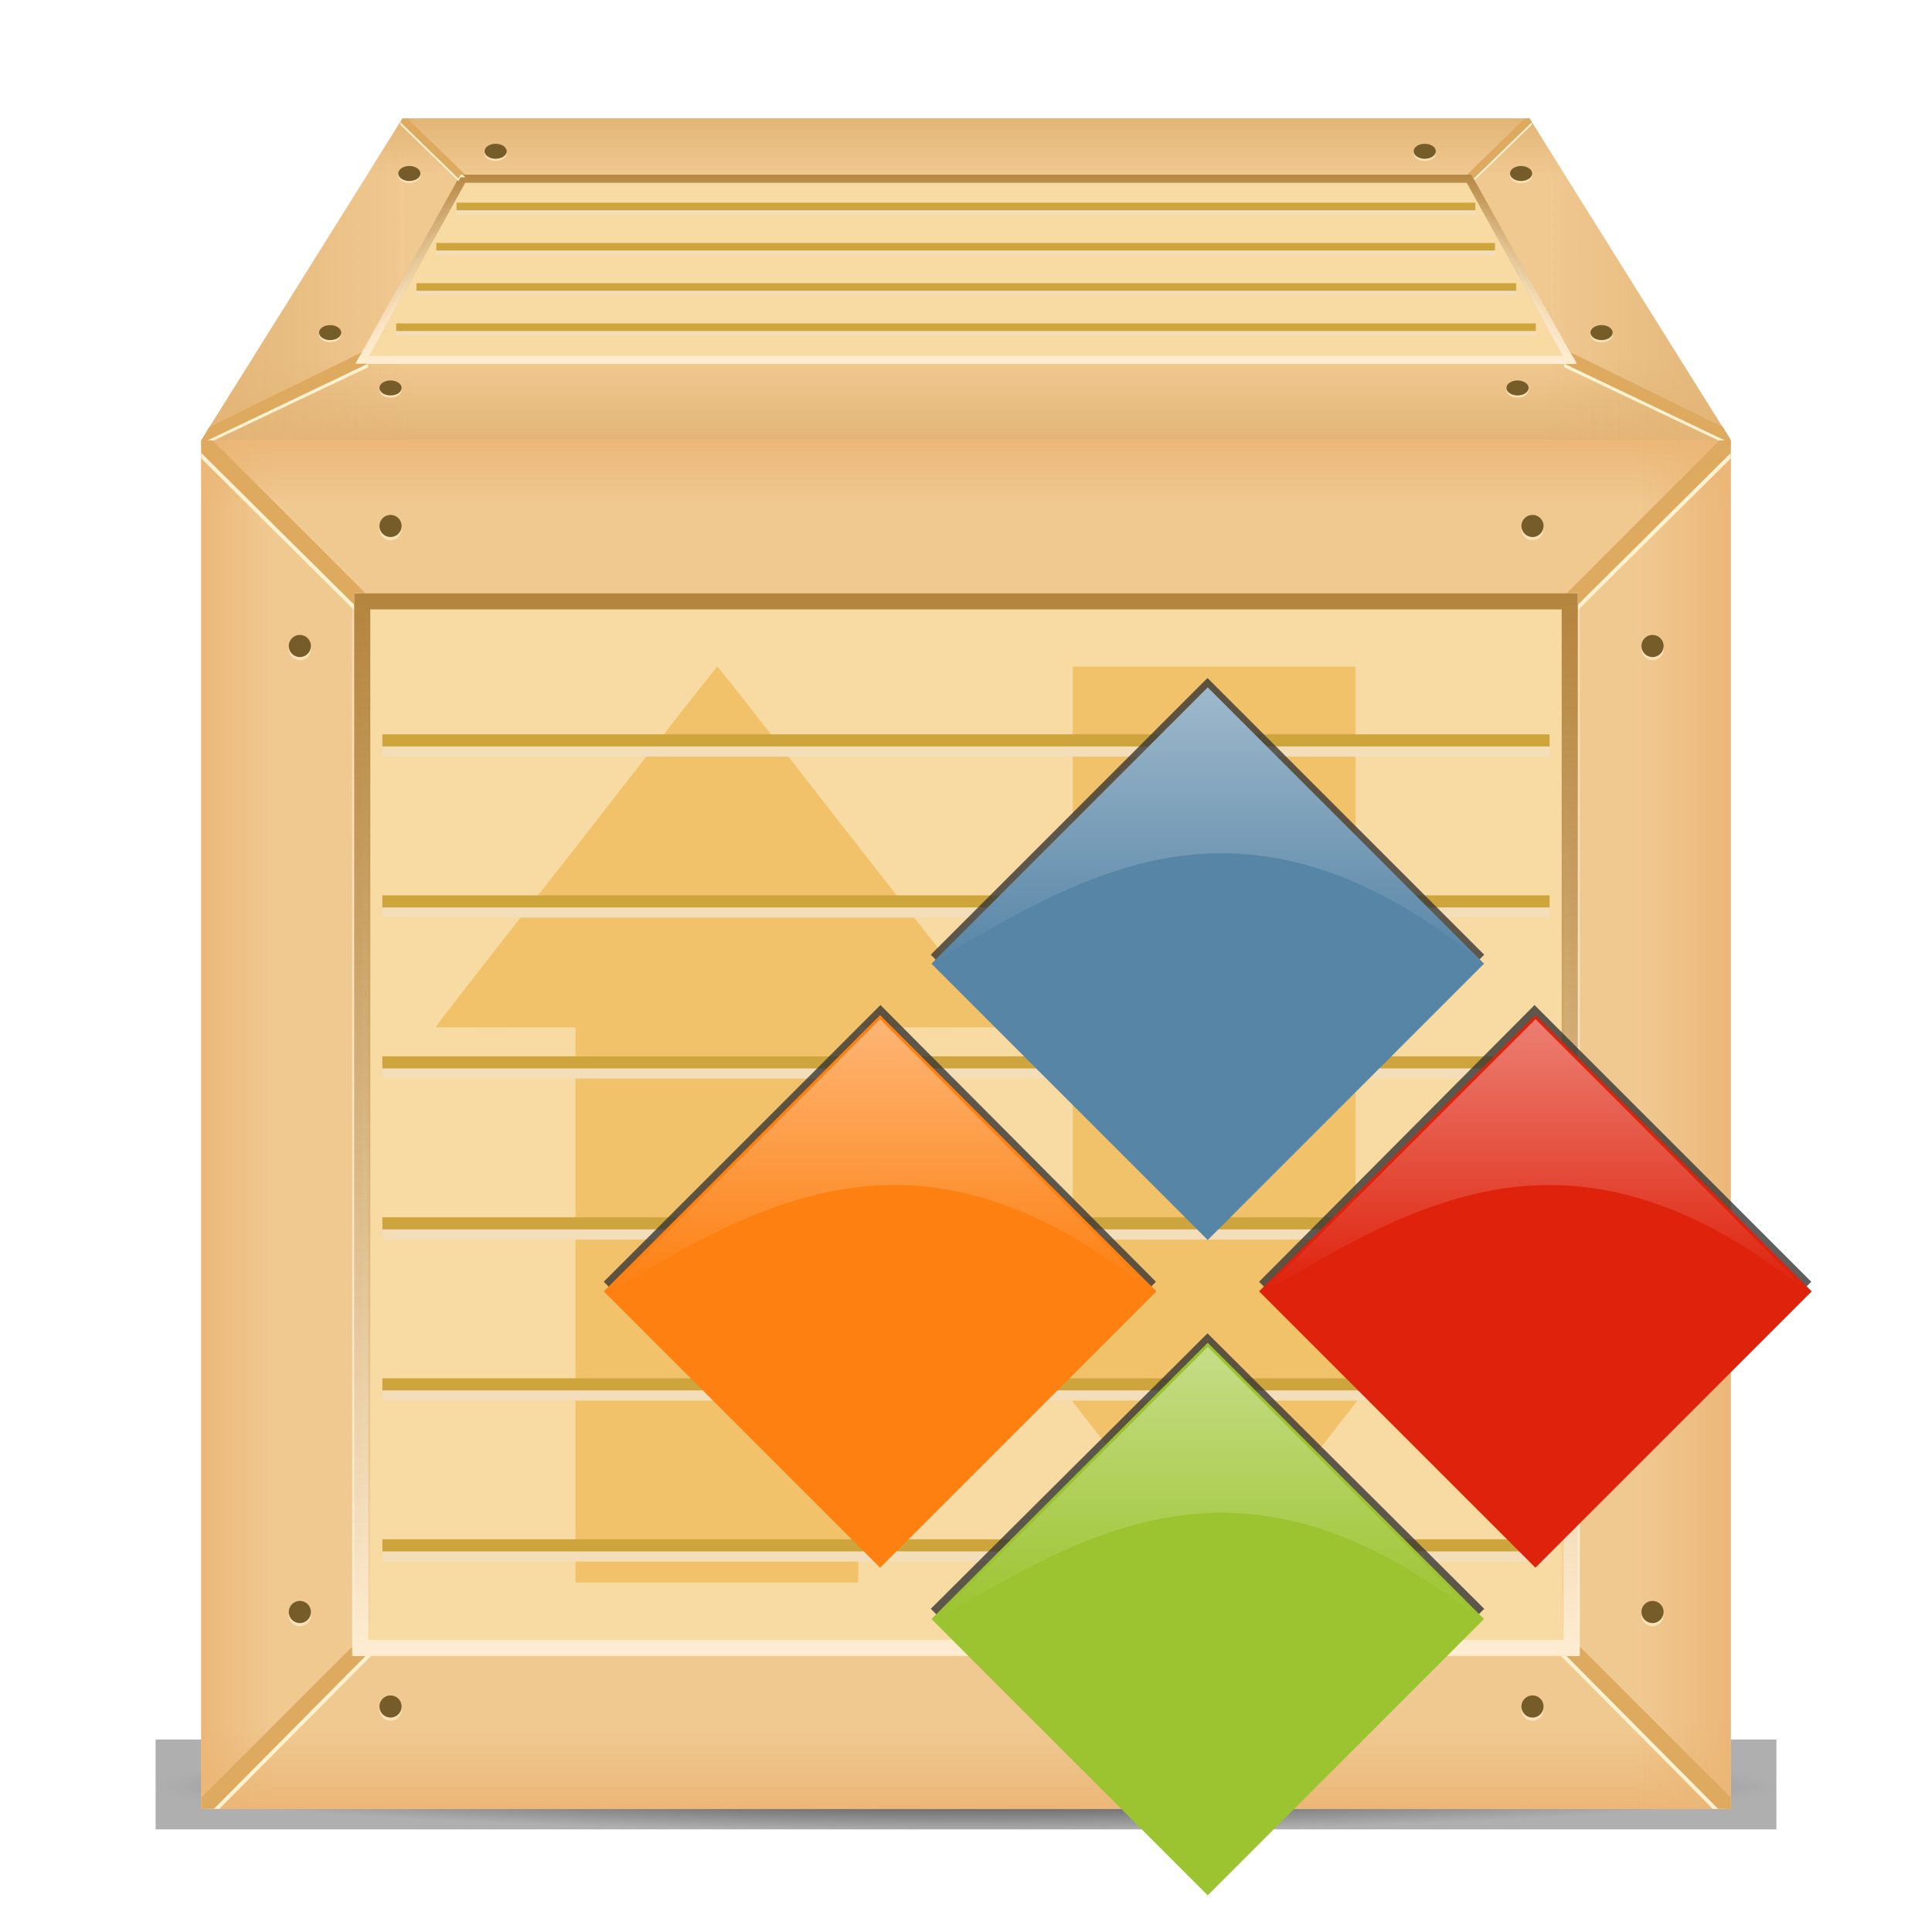 <?xml version="1.0" encoding="UTF-8" standalone="no"?>
<!-- Created with Inkscape (http://www.inkscape.org/) -->

<svg
   xmlns:dc="http://purl.org/dc/elements/1.1/"
   xmlns:cc="http://creativecommons.org/ns#"
   xmlns:rdf="http://www.w3.org/1999/02/22-rdf-syntax-ns#"
   xmlns:svg="http://www.w3.org/2000/svg"
   xmlns="http://www.w3.org/2000/svg"
   xmlns:xlink="http://www.w3.org/1999/xlink"
   xmlns:sodipodi="http://sodipodi.sourceforge.net/DTD/sodipodi-0.dtd"
   xmlns:inkscape="http://www.inkscape.org/namespaces/inkscape"
   width="48"
   height="48"
   id="svg2"
   version="1.1"
   inkscape:version="0.47pre4 r22446"
   sodipodi:docname="wine-uninstaller.svg"
   inkscape:export-filename="/home/andrea/.icons/MeliaeSVG/48/apps/png/synaptic.png"
   inkscape:export-xdpi="240"
   inkscape:export-ydpi="240">
  <defs
     id="defs4">
    <linearGradient
       id="linearGradient3720">
      <stop
         id="stop3722"
         offset="0"
         style="stop-color:#e3b577;stop-opacity:1;" />
      <stop
         style="stop-color:#e3b577;stop-opacity:0;"
         offset="0.176"
         id="stop3724" />
      <stop
         style="stop-color:#e3b577;stop-opacity:0;"
         offset="0.75"
         id="stop3726" />
      <stop
         id="stop3728"
         offset="1"
         style="stop-color:#e3b577;stop-opacity:1;" />
    </linearGradient>
    <linearGradient
       id="linearGradient3704">
      <stop
         style="stop-color:#e3b577;stop-opacity:1;"
         offset="0"
         id="stop3706" />
      <stop
         id="stop3714"
         offset="0.137"
         style="stop-color:#e3b577;stop-opacity:0;" />
      <stop
         id="stop3712"
         offset="0.878"
         style="stop-color:#e3b577;stop-opacity:0;" />
      <stop
         style="stop-color:#e3b577;stop-opacity:1;"
         offset="1"
         id="stop3708" />
    </linearGradient>
    <linearGradient
       inkscape:collect="always"
       id="linearGradient3798">
      <stop
         style="stop-color:#333333;stop-opacity:1;"
         offset="0"
         id="stop3800" />
      <stop
         style="stop-color:#333333;stop-opacity:0;"
         offset="1"
         id="stop3802" />
    </linearGradient>
    <linearGradient
       id="linearGradient3758">
      <stop
         id="stop3768"
         offset="0"
         style="stop-color:#333333;stop-opacity:0.784;" />
      <stop
         style="stop-color:#333333;stop-opacity:0;"
         offset="1"
         id="stop3762" />
    </linearGradient>
    <linearGradient
       id="linearGradient3645">
      <stop
         style="stop-color:#ebb778;stop-opacity:1;"
         offset="0"
         id="stop3647" />
      <stop
         id="stop3655"
         offset="0.047"
         style="stop-color:#ebb778;stop-opacity:0;" />
      <stop
         id="stop3653"
         offset="0.939"
         style="stop-color:#ebb778;stop-opacity:0;" />
      <stop
         style="stop-color:#ebb778;stop-opacity:1;"
         offset="1"
         id="stop3649" />
    </linearGradient>
    <linearGradient
       id="linearGradient3637">
      <stop
         id="stop3639"
         offset="0"
         style="stop-color:#feedd2;stop-opacity:1" />
      <stop
         id="stop3641"
         offset="1"
         style="stop-color:#feedd2;stop-opacity:0;" />
    </linearGradient>
    <linearGradient
       id="linearGradient3625">
      <stop
         style="stop-color:#b4853f;stop-opacity:1"
         offset="0"
         id="stop3627" />
      <stop
         style="stop-color:#b4853f;stop-opacity:0;"
         offset="1"
         id="stop3629" />
    </linearGradient>
    <linearGradient
       id="linearGradient3587">
      <stop
         style="stop-color:#f7d7a1;stop-opacity:1;"
         offset="0"
         id="stop3589" />
      <stop
         style="stop-color:#d59857;stop-opacity:1;"
         offset="1"
         id="stop3591" />
    </linearGradient>
    <inkscape:perspective
       sodipodi:type="inkscape:persp3d"
       inkscape:vp_x="0 : 526.18109 : 1"
       inkscape:vp_y="0 : 1000 : 0"
       inkscape:vp_z="744.09448 : 526.18109 : 1"
       inkscape:persp3d-origin="372.04724 : 350.78739 : 1"
       id="perspective10" />
    <inkscape:perspective
       id="perspective2884"
       inkscape:persp3d-origin="0.5 : 0.33333333 : 1"
       inkscape:vp_z="1 : 0.5 : 1"
       inkscape:vp_y="0 : 1000 : 0"
       inkscape:vp_x="0 : 0.5 : 1"
       sodipodi:type="inkscape:persp3d" />
    <linearGradient
       inkscape:collect="always"
       xlink:href="#linearGradient3625"
       id="linearGradient3631"
       x1="23.067"
       y1="1019.106"
       x2="23.067"
       y2="1045.406"
       gradientUnits="userSpaceOnUse"
       gradientTransform="matrix(1.007,0,0,1,-0.054,0.026)" />
    <linearGradient
       inkscape:collect="always"
       xlink:href="#linearGradient3637"
       id="linearGradient3635"
       gradientUnits="userSpaceOnUse"
       gradientTransform="matrix(1.01,0,0,1,-0.131,-2064.372)"
       x1="23.067"
       y1="1019.106"
       x2="23.067"
       y2="1067.403" />
    <linearGradient
       inkscape:collect="always"
       xlink:href="#linearGradient3645"
       id="linearGradient3651"
       x1="4.167"
       y1="1032.206"
       x2="42.167"
       y2="1032.206"
       gradientUnits="userSpaceOnUse"
       gradientTransform="translate(1.5252625e-6,-4.3359375e-7)" />
    <linearGradient
       inkscape:collect="always"
       xlink:href="#linearGradient3645"
       id="linearGradient3659"
       gradientUnits="userSpaceOnUse"
       x1="4.167"
       y1="1032.206"
       x2="42.167"
       y2="1032.206"
       gradientTransform="matrix(0.895,0,0,1.118,1011.477,-1176.808)" />
    <filter
       inkscape:collect="always"
       id="filter3792"
       x="-0.063"
       width="1.127"
       y="-1.142"
       height="3.285">
      <feGaussianBlur
         inkscape:collect="always"
         stdDeviation="1.062"
         id="feGaussianBlur3794" />
    </filter>
    <radialGradient
       inkscape:collect="always"
       xlink:href="#linearGradient3798"
       id="radialGradient3804"
       cx="23.167"
       cy="1048.598"
       fx="23.167"
       fy="1048.598"
       r="20.134"
       gradientTransform="matrix(1,0,0,0.055,0,990.977)"
       gradientUnits="userSpaceOnUse" />
    <linearGradient
       inkscape:collect="always"
       xlink:href="#linearGradient3625"
       id="linearGradient3682"
       x1="23.167"
       y1="1008.555"
       x2="23.167"
       y2="1013.355"
       gradientUnits="userSpaceOnUse" />
    <linearGradient
       inkscape:collect="always"
       xlink:href="#linearGradient3637"
       id="linearGradient3686"
       gradientUnits="userSpaceOnUse"
       x1="19.06"
       y1="1013.355"
       x2="19.06"
       y2="1008.548" />
    <linearGradient
       inkscape:collect="always"
       xlink:href="#linearGradient3704"
       id="linearGradient3710"
       x1="4.167"
       y1="1011.205"
       x2="42.167"
       y2="1011.205"
       gradientUnits="userSpaceOnUse" />
    <linearGradient
       inkscape:collect="always"
       xlink:href="#linearGradient3720"
       id="linearGradient3718"
       gradientUnits="userSpaceOnUse"
       x1="23.167"
       y1="1007.205"
       x2="23.167"
       y2="1015.206" />
    <radialGradient
       inkscape:collect="always"
       xlink:href="#linearGradient3798"
       id="radialGradient3956"
       gradientUnits="userSpaceOnUse"
       gradientTransform="matrix(1,0,0,0.055,0,990.977)"
       cx="23.167"
       cy="1048.598"
       fx="23.167"
       fy="1048.598"
       r="20.134" />
    <linearGradient
       inkscape:collect="always"
       xlink:href="#linearGradient3645"
       id="linearGradient3958"
       gradientUnits="userSpaceOnUse"
       gradientTransform="matrix(0.895,0,0,1.118,1011.477,-1176.808)"
       x1="4.167"
       y1="1032.206"
       x2="42.167"
       y2="1032.206" />
    <linearGradient
       inkscape:collect="always"
       xlink:href="#linearGradient3645"
       id="linearGradient3960"
       gradientUnits="userSpaceOnUse"
       gradientTransform="translate(1.5252625e-6,-4.3359375e-7)"
       x1="4.167"
       y1="1032.206"
       x2="42.167"
       y2="1032.206" />
    <linearGradient
       inkscape:collect="always"
       xlink:href="#linearGradient3637"
       id="linearGradient3962"
       gradientUnits="userSpaceOnUse"
       gradientTransform="matrix(1.01,0,0,1,-0.131,-2064.372)"
       x1="23.067"
       y1="1019.106"
       x2="23.067"
       y2="1067.403" />
    <linearGradient
       inkscape:collect="always"
       xlink:href="#linearGradient3625"
       id="linearGradient3964"
       gradientUnits="userSpaceOnUse"
       gradientTransform="matrix(1.007,0,0,1,-0.054,0.026)"
       x1="23.067"
       y1="1019.106"
       x2="23.067"
       y2="1045.406" />
    <linearGradient
       inkscape:collect="always"
       xlink:href="#linearGradient3720"
       id="linearGradient3966"
       gradientUnits="userSpaceOnUse"
       x1="23.167"
       y1="1007.205"
       x2="23.167"
       y2="1015.206" />
    <linearGradient
       inkscape:collect="always"
       xlink:href="#linearGradient3704"
       id="linearGradient3968"
       gradientUnits="userSpaceOnUse"
       x1="4.167"
       y1="1011.205"
       x2="42.167"
       y2="1011.205" />
    <linearGradient
       inkscape:collect="always"
       xlink:href="#linearGradient3625"
       id="linearGradient3970"
       gradientUnits="userSpaceOnUse"
       x1="23.167"
       y1="1008.555"
       x2="23.167"
       y2="1013.355" />
    <linearGradient
       inkscape:collect="always"
       xlink:href="#linearGradient3637"
       id="linearGradient3972"
       gradientUnits="userSpaceOnUse"
       x1="19.06"
       y1="1013.355"
       x2="19.06"
       y2="1008.548" />
    <linearGradient
       inkscape:collect="always"
       xlink:href="#linearGradient3637"
       id="linearGradient3017"
       gradientUnits="userSpaceOnUse"
       x1="19.06"
       y1="1013.355"
       x2="19.06"
       y2="1008.548"
       gradientTransform="translate(0.833,0.098)" />
    <linearGradient
       inkscape:collect="always"
       xlink:href="#linearGradient3625"
       id="linearGradient3020"
       gradientUnits="userSpaceOnUse"
       x1="23.167"
       y1="1008.555"
       x2="23.167"
       y2="1013.355"
       gradientTransform="translate(0.833,0.098)" />
    <linearGradient
       inkscape:collect="always"
       xlink:href="#linearGradient3704"
       id="linearGradient3030"
       gradientUnits="userSpaceOnUse"
       x1="4.167"
       y1="1011.205"
       x2="42.167"
       y2="1011.205"
       gradientTransform="translate(0.833,0.098)" />
    <linearGradient
       inkscape:collect="always"
       xlink:href="#linearGradient3720"
       id="linearGradient3033"
       gradientUnits="userSpaceOnUse"
       x1="23.167"
       y1="1007.205"
       x2="23.167"
       y2="1015.206"
       gradientTransform="translate(0.833,0.098)" />
    <linearGradient
       inkscape:collect="always"
       xlink:href="#linearGradient3625"
       id="linearGradient3063"
       gradientUnits="userSpaceOnUse"
       gradientTransform="matrix(1.007,0,0,1,0.779,0.124)"
       x1="23.067"
       y1="1019.106"
       x2="23.067"
       y2="1045.406" />
    <linearGradient
       inkscape:collect="always"
       xlink:href="#linearGradient3637"
       id="linearGradient3066"
       gradientUnits="userSpaceOnUse"
       gradientTransform="matrix(1.01,0,0,1,0.702,-2064.469)"
       x1="23.067"
       y1="1019.106"
       x2="23.067"
       y2="1067.403" />
    <linearGradient
       inkscape:collect="always"
       xlink:href="#linearGradient3645"
       id="linearGradient3092"
       gradientUnits="userSpaceOnUse"
       gradientTransform="translate(0.833,0.098)"
       x1="4.167"
       y1="1032.206"
       x2="42.167"
       y2="1032.206" />
    <linearGradient
       inkscape:collect="always"
       xlink:href="#linearGradient3645"
       id="linearGradient3095"
       gradientUnits="userSpaceOnUse"
       gradientTransform="matrix(0.895,0,0,1.118,1011.575,-1177.641)"
       x1="4.167"
       y1="1032.206"
       x2="42.167"
       y2="1032.206" />
    <radialGradient
       inkscape:collect="always"
       xlink:href="#linearGradient3798"
       id="radialGradient3099"
       gradientUnits="userSpaceOnUse"
       gradientTransform="matrix(1,0,0,0.055,0.833,991.075)"
       cx="23.167"
       cy="1048.598"
       fx="23.167"
       fy="1048.598"
       r="20.134" />
    <linearGradient
       y2="701.56"
       x2="735.501"
       y1="684.536"
       x1="718.477"
       gradientTransform="matrix(0.707,0.707,-0.707,0.707,-12.207,12.207)"
       gradientUnits="userSpaceOnUse"
       id="linearGradient3648"
       xlink:href="#linearGradient3609"
       inkscape:collect="always" />
    <linearGradient
       y2="701.56"
       x2="735.501"
       y1="684.536"
       x1="718.477"
       gradientTransform="matrix(0.707,0.707,-0.707,0.707,-4.2468127e-5,24.413)"
       gradientUnits="userSpaceOnUse"
       id="linearGradient3623"
       xlink:href="#linearGradient3609"
       inkscape:collect="always" />
    <linearGradient
       gradientTransform="matrix(0.707,0.707,-0.707,0.707,12.207,12.207)"
       y2="701.56"
       x2="735.501"
       y1="684.536"
       x1="718.477"
       gradientUnits="userSpaceOnUse"
       id="linearGradient3619"
       xlink:href="#linearGradient3609"
       inkscape:collect="always" />
    <linearGradient
       gradientUnits="userSpaceOnUse"
       y2="701.56"
       x2="735.501"
       y1="684.536"
       x1="718.477"
       id="linearGradient3615"
       xlink:href="#linearGradient3609"
       inkscape:collect="always" />
    <inkscape:perspective
       id="perspective10-0"
       inkscape:persp3d-origin="372.04724 : 350.78739 : 1"
       inkscape:vp_z="744.09448 : 526.18109 : 1"
       inkscape:vp_y="0 : 1000 : 0"
       inkscape:vp_x="0 : 526.18109 : 1"
       sodipodi:type="inkscape:persp3d" />
    <linearGradient
       id="linearGradient3609">
      <stop
         id="stop3611"
         offset="0"
         style="stop-color:#ffffff;stop-opacity:1;" />
      <stop
         id="stop3613"
         offset="1"
         style="stop-color:#ffffff;stop-opacity:0;" />
    </linearGradient>
    <linearGradient
       inkscape:collect="always"
       xlink:href="#linearGradient3609"
       id="linearGradient3281"
       gradientUnits="userSpaceOnUse"
       x1="718.477"
       y1="684.536"
       x2="735.501"
       y2="701.56" />
    <linearGradient
       inkscape:collect="always"
       xlink:href="#linearGradient3609"
       id="linearGradient3283"
       gradientUnits="userSpaceOnUse"
       gradientTransform="matrix(0.707,0.707,-0.707,0.707,12.207,12.207)"
       x1="718.477"
       y1="684.536"
       x2="735.501"
       y2="701.56" />
    <linearGradient
       inkscape:collect="always"
       xlink:href="#linearGradient3609"
       id="linearGradient3285"
       gradientUnits="userSpaceOnUse"
       gradientTransform="matrix(0.707,0.707,-0.707,0.707,-4.2468127e-5,24.413)"
       x1="718.477"
       y1="684.536"
       x2="735.501"
       y2="701.56" />
    <linearGradient
       inkscape:collect="always"
       xlink:href="#linearGradient3609"
       id="linearGradient3287"
       gradientUnits="userSpaceOnUse"
       gradientTransform="matrix(0.707,0.707,-0.707,0.707,-12.207,12.207)"
       x1="718.477"
       y1="684.536"
       x2="735.501"
       y2="701.56" />
    <linearGradient
       inkscape:collect="always"
       xlink:href="#linearGradient3609"
       id="linearGradient3290"
       gradientUnits="userSpaceOnUse"
       gradientTransform="matrix(0.471,0.471,-0.471,0.471,-41.638,358.77)"
       x1="718.477"
       y1="684.536"
       x2="735.501"
       y2="701.56" />
    <linearGradient
       inkscape:collect="always"
       xlink:href="#linearGradient3609"
       id="linearGradient3293"
       gradientUnits="userSpaceOnUse"
       gradientTransform="matrix(0.471,0.471,-0.471,0.471,-33.5,366.908)"
       x1="718.477"
       y1="684.536"
       x2="735.501"
       y2="701.56" />
    <linearGradient
       inkscape:collect="always"
       xlink:href="#linearGradient3609"
       id="linearGradient3296"
       gradientUnits="userSpaceOnUse"
       gradientTransform="matrix(0.471,0.471,-0.471,0.471,-25.362,358.77)"
       x1="718.477"
       y1="684.536"
       x2="735.501"
       y2="701.56" />
    <linearGradient
       inkscape:collect="always"
       xlink:href="#linearGradient3609"
       id="linearGradient3299"
       gradientUnits="userSpaceOnUse"
       x1="718.477"
       y1="684.536"
       x2="735.501"
       y2="701.56"
       gradientTransform="matrix(0.471,0.471,-0.471,0.471,-33.5,350.632)" />
    <filter
       inkscape:collect="always"
       id="filter4079">
      <feGaussianBlur
         inkscape:collect="always"
         stdDeviation="0.3"
         id="feGaussianBlur4081" />
    </filter>
  </defs>
  <sodipodi:namedview
     id="base"
     pagecolor="#ffffff"
     bordercolor="#666666"
     borderopacity="1.0"
     inkscape:pageopacity="0.0"
     inkscape:pageshadow="2"
     inkscape:zoom="4"
     inkscape:cx="3.4921346"
     inkscape:cy="10.068957"
     inkscape:document-units="px"
     inkscape:current-layer="layer1"
     showgrid="false"
     inkscape:window-width="1280"
     inkscape:window-height="714"
     inkscape:window-x="0"
     inkscape:window-y="25"
     inkscape:window-maximized="1" />
  <g
     inkscape:label="Livello 1"
     inkscape:groupmode="layer"
     id="layer1"
     transform="translate(0,-1004.362)">
    <rect
       style="fill:#333333;fill-opacity:0.392;stroke:none;filter:url(#filter3792)"
       id="rect3756"
       width="40.268"
       height="2.232"
       x="3.866"
       y="1047.58" />
    <rect
       y="1048.085"
       x="3.866"
       height="2.232"
       width="40.268"
       id="rect3796"
       style="fill:url(#radialGradient3099);fill-opacity:1;stroke:none" />
    <rect
       style="fill:#f0c991;fill-opacity:1;stroke:none"
       id="rect2890"
       width="38"
       height="34"
       x="5"
       y="1015.303" />
    <rect
       style="fill:url(#linearGradient3095);fill-opacity:1;stroke:none"
       id="rect3657"
       width="34"
       height="38"
       x="1015.303"
       y="-43"
       transform="matrix(0,1,-1,0,0,0)" />
    <rect
       y="1015.303"
       x="5"
       height="34"
       width="38"
       id="rect3643"
       style="fill:url(#linearGradient3092);fill-opacity:1;stroke:none" />
    <rect
       y="1019.303"
       x="9"
       height="26"
       width="30"
       id="rect3595"
       style="fill:#f8daa3;fill-opacity:1;stroke:none" />
    <g
       id="g3112"
       transform="translate(-0.356,3.3691406e-5)">
      <path
         id="path3751"
         d="m 27.007,1020.926 0,13.798 c -1.73,0 -3.465,-0.011 -3.474,0 -0.017,0.022 3.482,4.473 3.5,4.496 0.018,0.022 3.465,4.461 3.5,4.461 0.035,0 3.482,-4.439 3.5,-4.461 0.018,-0.022 3.517,-4.473 3.5,-4.496 -0.009,-0.011 -1.757,0 -3.5,0 l 0,-13.798 -7.026,0 z"
         style="fill:#f2c26a;fill-opacity:1;stroke:none" />
      <path
         style="fill:#f2c26a;fill-opacity:1;stroke:none"
         d="m 14.653,1043.681 0,-13.798 c -1.73,0 -3.465,0.011 -3.474,0 -0.017,-0.022 3.482,-4.473 3.5,-4.496 0.018,-0.022 3.465,-4.461 3.5,-4.461 0.035,0 3.482,4.439 3.5,4.461 0.018,0.022 3.517,4.473 3.5,4.496 -0.009,0.011 -1.757,0 -3.5,0 l 0,13.798 -7.026,0 z"
         id="path3104" />
    </g>
    <g
       id="g3688"
       transform="matrix(0.983,0,0,1,1.472,0.098)">
      <rect
         style="fill:#f4deba;fill-opacity:1;stroke:none"
         id="rect3611"
         width="29.5"
         height="0.5"
         x="8.167"
         y="1042.561" />
      <rect
         y="1042.508"
         x="8.167"
         height="0.3"
         width="29.5"
         id="rect3599"
         style="fill:#cda53c;fill-opacity:1;stroke:none" />
      <rect
         y="1038.561"
         x="8.167"
         height="0.5"
         width="29.5"
         id="rect3613"
         style="fill:#f4deba;fill-opacity:1;stroke:none" />
      <rect
         style="fill:#cda53c;fill-opacity:1;stroke:none"
         id="rect3601"
         width="29.5"
         height="0.3"
         x="8.167"
         y="1038.508" />
      <rect
         style="fill:#f4deba;fill-opacity:1;stroke:none"
         id="rect3615"
         width="29.5"
         height="0.5"
         x="8.167"
         y="1034.561" />
      <rect
         y="1034.508"
         x="8.167"
         height="0.3"
         width="29.5"
         id="rect3603"
         style="fill:#cda53c;fill-opacity:1;stroke:none" />
      <rect
         y="1030.561"
         x="8.167"
         height="0.5"
         width="29.5"
         id="rect3617"
         style="fill:#f4deba;fill-opacity:1;stroke:none" />
      <rect
         style="fill:#cda53c;fill-opacity:1;stroke:none"
         id="rect3605"
         width="29.5"
         height="0.3"
         x="8.167"
         y="1030.508" />
      <rect
         style="fill:#f4deba;fill-opacity:1;stroke:none"
         id="rect3619"
         width="29.5"
         height="0.5"
         x="8.167"
         y="1026.561" />
      <rect
         y="1026.508"
         x="8.167"
         height="0.3"
         width="29.5"
         id="rect3607"
         style="fill:#cda53c;fill-opacity:1;stroke:none" />
      <rect
         y="1022.561"
         x="8.167"
         height="0.5"
         width="29.5"
         id="rect3621"
         style="fill:#f4deba;fill-opacity:1;stroke:none" />
      <rect
         style="fill:#cda53c;fill-opacity:1;stroke:none"
         id="rect3609"
         width="29.5"
         height="0.3"
         x="8.167"
         y="1022.509" />
    </g>
    <path
       sodipodi:nodetypes="ccccccc"
       id="path3667"
       d="m 5.281,1015.438 -0.281,-3e-4 L 5,1015.75 l 3.798,3.768 -4.7e-6,-0.281 0.281,10e-5 -3.798,-3.799 z"
       style="font-size:medium;font-style:normal;font-variant:normal;font-weight:normal;font-stretch:normal;text-indent:0;text-align:start;text-decoration:none;line-height:normal;letter-spacing:normal;word-spacing:normal;text-transform:none;direction:ltr;block-progression:tb;writing-mode:lr-tb;text-anchor:start;color:#000000;fill:#fff2d0;fill-opacity:1;stroke:none;stroke-width:0.4;marker:none;visibility:visible;display:inline;overflow:visible;enable-background:accumulate;font-family:'A.C.M.E. Secret Agent';-inkscape-font-specification:'A.C.M.E. Secret Agent'" />
    <path
       style="font-size:medium;font-style:normal;font-variant:normal;font-weight:normal;font-stretch:normal;text-indent:0;text-align:start;text-decoration:none;line-height:normal;letter-spacing:normal;word-spacing:normal;text-transform:none;direction:ltr;block-progression:tb;writing-mode:lr-tb;text-anchor:start;color:#000000;fill:#fff2d0;fill-opacity:1;stroke:none;stroke-width:0.4;marker:none;visibility:visible;display:inline;overflow:visible;enable-background:accumulate;font-family:'A.C.M.E. Secret Agent';-inkscape-font-specification:'A.C.M.E. Secret Agent'"
       d="m 42.719,1015.438 0.281,-3e-4 1.19e-4,0.313 -3.798,3.768 5e-6,-0.281 -0.281,1e-4 3.798,-3.799 z"
       id="path3693"
       sodipodi:nodetypes="ccccccc" />
    <g
       id="g3685"
       transform="matrix(0,-1,1,0,-1010.205,1053.47)">
      <path
         sodipodi:nodetypes="ccccccc"
         id="path3687"
         d="m 4.448,1015.34 -0.281,-3e-4 -1.194e-4,0.313 3.798,3.768 -4.7e-6,-0.281 0.281,10e-5 -3.798,-3.799 z"
         style="font-size:medium;font-style:normal;font-variant:normal;font-weight:normal;font-stretch:normal;text-indent:0;text-align:start;text-decoration:none;line-height:normal;letter-spacing:normal;word-spacing:normal;text-transform:none;direction:ltr;block-progression:tb;writing-mode:lr-tb;text-anchor:start;color:#000000;fill:#fff2d0;fill-opacity:1;stroke:none;stroke-width:0.4;marker:none;visibility:visible;display:inline;overflow:visible;enable-background:accumulate;font-family:'A.C.M.E. Secret Agent';-inkscape-font-specification:'A.C.M.E. Secret Agent'" />
      <path
         style="font-size:medium;font-style:normal;font-variant:normal;font-weight:normal;font-stretch:normal;text-indent:0;text-align:start;text-decoration:none;line-height:normal;letter-spacing:normal;word-spacing:normal;text-transform:none;direction:ltr;block-progression:tb;writing-mode:lr-tb;text-anchor:start;color:#000000;fill:#ddaa5f;fill-opacity:1;stroke:none;stroke-width:0.4;marker:none;visibility:visible;display:inline;overflow:visible;enable-background:accumulate;font-family:'A.C.M.E. Secret Agent';-inkscape-font-specification:'A.C.M.E. Secret Agent'"
         d="m 4.448,1015.206 -0.281,-3e-4 -1.194e-4,0.313 3.798,3.768 -4.7e-6,-0.281 0.281,10e-5 -3.798,-3.799 z"
         id="path3689"
         sodipodi:nodetypes="ccccccc" />
    </g>
    <g
       transform="matrix(0,-1,-1,0,1058.205,1053.47)"
       id="g3679">
      <path
         style="font-size:medium;font-style:normal;font-variant:normal;font-weight:normal;font-stretch:normal;text-indent:0;text-align:start;text-decoration:none;line-height:normal;letter-spacing:normal;word-spacing:normal;text-transform:none;direction:ltr;block-progression:tb;writing-mode:lr-tb;text-anchor:start;color:#000000;fill:#fff2d0;fill-opacity:1;stroke:none;stroke-width:0.4;marker:none;visibility:visible;display:inline;overflow:visible;enable-background:accumulate;font-family:'A.C.M.E. Secret Agent';-inkscape-font-specification:'A.C.M.E. Secret Agent'"
         d="m 4.448,1015.34 -0.281,-3e-4 -1.194e-4,0.313 3.798,3.768 -4.7e-6,-0.281 0.281,10e-5 -3.798,-3.799 z"
         id="path3681"
         sodipodi:nodetypes="ccccccc" />
      <path
         sodipodi:nodetypes="ccccccc"
         id="path3683"
         d="m 4.448,1015.206 -0.281,-3e-4 -1.194e-4,0.313 3.798,3.768 -4.7e-6,-0.281 0.281,10e-5 -3.798,-3.799 z"
         style="font-size:medium;font-style:normal;font-variant:normal;font-weight:normal;font-stretch:normal;text-indent:0;text-align:start;text-decoration:none;line-height:normal;letter-spacing:normal;word-spacing:normal;text-transform:none;direction:ltr;block-progression:tb;writing-mode:lr-tb;text-anchor:start;color:#000000;fill:#ddaa5f;fill-opacity:1;stroke:none;stroke-width:0.4;marker:none;visibility:visible;display:inline;overflow:visible;enable-background:accumulate;font-family:'A.C.M.E. Secret Agent';-inkscape-font-specification:'A.C.M.E. Secret Agent'" />
    </g>
    <rect
       y="-1045.303"
       x="8.95"
       height="26"
       width="30.1"
       id="rect3633"
       style="fill:none;stroke:url(#linearGradient3066);stroke-width:0.4;stroke-miterlimit:4;stroke-opacity:1;stroke-dasharray:none"
       transform="scale(1,-1)" />
    <rect
       style="fill:none;stroke:url(#linearGradient3063);stroke-width:0.4;stroke-miterlimit:4;stroke-opacity:1;stroke-dasharray:none"
       id="rect3623"
       width="30"
       height="26"
       x="9"
       y="1019.303" />
    <path
       style="font-size:medium;font-style:normal;font-variant:normal;font-weight:normal;font-stretch:normal;text-indent:0;text-align:start;text-decoration:none;line-height:normal;letter-spacing:normal;word-spacing:normal;text-transform:none;direction:ltr;block-progression:tb;writing-mode:lr-tb;text-anchor:start;color:#000000;fill:#ddaa5f;fill-opacity:1;stroke:none;stroke-width:0.4;marker:none;visibility:visible;display:inline;overflow:visible;enable-background:accumulate;font-family:'A.C.M.E. Secret Agent';-inkscape-font-specification:'A.C.M.E. Secret Agent'"
       d="M 5.281,1015.303 5,1015.303 5,1015.616 l 3.798,3.768 -4.7e-6,-0.281 0.281,10e-5 -3.798,-3.799 z"
       id="path3661"
       sodipodi:nodetypes="ccccccc" />
    <path
       sodipodi:nodetypes="ccccccc"
       id="path3695"
       d="m 42.719,1015.304 0.281,-3e-4 1.19e-4,0.313 -3.798,3.768 5e-6,-0.281 -0.281,10e-5 3.798,-3.799 z"
       style="font-size:medium;font-style:normal;font-variant:normal;font-weight:normal;font-stretch:normal;text-indent:0;text-align:start;text-decoration:none;line-height:normal;letter-spacing:normal;word-spacing:normal;text-transform:none;direction:ltr;block-progression:tb;writing-mode:lr-tb;text-anchor:start;color:#000000;fill:#ddaa5f;fill-opacity:1;stroke:none;stroke-width:0.4;marker:none;visibility:visible;display:inline;overflow:visible;enable-background:accumulate;font-family:'A.C.M.E. Secret Agent';-inkscape-font-specification:'A.C.M.E. Secret Agent'" />
    <g
       id="g3705"
       transform="translate(1.086,0.698)">
      <path
         sodipodi:type="arc"
         style="fill:#fae3b8;fill-opacity:1;stroke:none"
         id="path3703"
         sodipodi:cx="8.5435266"
         sodipodi:cy="41.733257"
         sodipodi:rx="0.16183037"
         sodipodi:ry="0.16183037"
         d="m 8.705,41.733 c 0,0.089 -0.072,0.162 -0.162,0.162 -0.089,0 -0.162,-0.072 -0.162,-0.162 0,-0.089 0.072,-0.162 0.162,-0.162 0.089,0 0.162,0.072 0.162,0.162 z"
         transform="matrix(1.699,0,0,1.699,-5.898,975.236)" />
      <path
         transform="matrix(1.699,0,0,1.699,-5.898,975.157)"
         d="m 8.705,41.733 c 0,0.089 -0.072,0.162 -0.162,0.162 -0.089,0 -0.162,-0.072 -0.162,-0.162 0,-0.089 0.072,-0.162 0.162,-0.162 0.089,0 0.162,0.072 0.162,0.162 z"
         sodipodi:ry="0.16183037"
         sodipodi:rx="0.16183037"
         sodipodi:cy="41.733257"
         sodipodi:cx="8.5435266"
         id="path3701"
         style="fill:#765c28;fill-opacity:1;stroke:none"
         sodipodi:type="arc" />
    </g>
    <g
       transform="translate(-1.167,-1.65)"
       id="g3709">
      <path
         transform="matrix(1.699,0,0,1.699,-5.898,975.236)"
         d="m 8.705,41.733 c 0,0.089 -0.072,0.162 -0.162,0.162 -0.089,0 -0.162,-0.072 -0.162,-0.162 0,-0.089 0.072,-0.162 0.162,-0.162 0.089,0 0.162,0.072 0.162,0.162 z"
         sodipodi:ry="0.16183037"
         sodipodi:rx="0.16183037"
         sodipodi:cy="41.733257"
         sodipodi:cx="8.5435266"
         id="path3711"
         style="fill:#fae3b8;fill-opacity:1;stroke:none"
         sodipodi:type="arc" />
      <path
         sodipodi:type="arc"
         style="fill:#765c28;fill-opacity:1;stroke:none"
         id="path3713"
         sodipodi:cx="8.5435266"
         sodipodi:cy="41.733257"
         sodipodi:rx="0.16183037"
         sodipodi:ry="0.16183037"
         d="m 8.705,41.733 c 0,0.089 -0.072,0.162 -0.162,0.162 -0.089,0 -0.162,-0.072 -0.162,-0.162 0,-0.089 0.072,-0.162 0.162,-0.162 0.089,0 0.162,0.072 0.162,0.162 z"
         transform="matrix(1.699,0,0,1.699,-5.898,975.157)" />
    </g>
    <g
       id="g3715"
       transform="translate(-1.167,-25.65)">
      <path
         sodipodi:type="arc"
         style="fill:#fae3b8;fill-opacity:1;stroke:none"
         id="path3717"
         sodipodi:cx="8.5435266"
         sodipodi:cy="41.733257"
         sodipodi:rx="0.16183037"
         sodipodi:ry="0.16183037"
         d="m 8.705,41.733 c 0,0.089 -0.072,0.162 -0.162,0.162 -0.089,0 -0.162,-0.072 -0.162,-0.162 0,-0.089 0.072,-0.162 0.162,-0.162 0.089,0 0.162,0.072 0.162,0.162 z"
         transform="matrix(1.699,0,0,1.699,-5.898,975.236)" />
      <path
         transform="matrix(1.699,0,0,1.699,-5.898,975.157)"
         d="m 8.705,41.733 c 0,0.089 -0.072,0.162 -0.162,0.162 -0.089,0 -0.162,-0.072 -0.162,-0.162 0,-0.089 0.072,-0.162 0.162,-0.162 0.089,0 0.162,0.072 0.162,0.162 z"
         sodipodi:ry="0.16183037"
         sodipodi:rx="0.16183037"
         sodipodi:cy="41.733257"
         sodipodi:cx="8.5435266"
         id="path3719"
         style="fill:#765c28;fill-opacity:1;stroke:none"
         sodipodi:type="arc" />
    </g>
    <g
       transform="translate(1.086,-28.632)"
       id="g3721">
      <path
         transform="matrix(1.699,0,0,1.699,-5.898,975.236)"
         d="m 8.705,41.733 c 0,0.089 -0.072,0.162 -0.162,0.162 -0.089,0 -0.162,-0.072 -0.162,-0.162 0,-0.089 0.072,-0.162 0.162,-0.162 0.089,0 0.162,0.072 0.162,0.162 z"
         sodipodi:ry="0.16183037"
         sodipodi:rx="0.16183037"
         sodipodi:cy="41.733257"
         sodipodi:cx="8.5435266"
         id="path3723"
         style="fill:#fae3b8;fill-opacity:1;stroke:none"
         sodipodi:type="arc" />
      <path
         sodipodi:type="arc"
         style="fill:#765c28;fill-opacity:1;stroke:none"
         id="path3725"
         sodipodi:cx="8.5435266"
         sodipodi:cy="41.733257"
         sodipodi:rx="0.16183037"
         sodipodi:ry="0.16183037"
         d="m 8.705,41.733 c 0,0.089 -0.072,0.162 -0.162,0.162 -0.089,0 -0.162,-0.072 -0.162,-0.162 0,-0.089 0.072,-0.162 0.162,-0.162 0.089,0 0.162,0.072 0.162,0.162 z"
         transform="matrix(1.699,0,0,1.699,-5.898,975.157)" />
    </g>
    <g
       id="g3727"
       transform="translate(29.458,-28.632)">
      <path
         sodipodi:type="arc"
         style="fill:#fae3b8;fill-opacity:1;stroke:none"
         id="path3729"
         sodipodi:cx="8.5435266"
         sodipodi:cy="41.733257"
         sodipodi:rx="0.16183037"
         sodipodi:ry="0.16183037"
         d="m 8.705,41.733 c 0,0.089 -0.072,0.162 -0.162,0.162 -0.089,0 -0.162,-0.072 -0.162,-0.162 0,-0.089 0.072,-0.162 0.162,-0.162 0.089,0 0.162,0.072 0.162,0.162 z"
         transform="matrix(1.699,0,0,1.699,-5.898,975.236)" />
      <path
         transform="matrix(1.699,0,0,1.699,-5.898,975.157)"
         d="m 8.705,41.733 c 0,0.089 -0.072,0.162 -0.162,0.162 -0.089,0 -0.162,-0.072 -0.162,-0.162 0,-0.089 0.072,-0.162 0.162,-0.162 0.089,0 0.162,0.072 0.162,0.162 z"
         sodipodi:ry="0.16183037"
         sodipodi:rx="0.16183037"
         sodipodi:cy="41.733257"
         sodipodi:cx="8.5435266"
         id="path3731"
         style="fill:#765c28;fill-opacity:1;stroke:none"
         sodipodi:type="arc" />
    </g>
    <g
       transform="translate(32.44,-25.65)"
       id="g3733">
      <path
         transform="matrix(1.699,0,0,1.699,-5.898,975.236)"
         d="m 8.705,41.733 c 0,0.089 -0.072,0.162 -0.162,0.162 -0.089,0 -0.162,-0.072 -0.162,-0.162 0,-0.089 0.072,-0.162 0.162,-0.162 0.089,0 0.162,0.072 0.162,0.162 z"
         sodipodi:ry="0.16183037"
         sodipodi:rx="0.16183037"
         sodipodi:cy="41.733257"
         sodipodi:cx="8.5435266"
         id="path3735"
         style="fill:#fae3b8;fill-opacity:1;stroke:none"
         sodipodi:type="arc" />
      <path
         sodipodi:type="arc"
         style="fill:#765c28;fill-opacity:1;stroke:none"
         id="path3737"
         sodipodi:cx="8.5435266"
         sodipodi:cy="41.733257"
         sodipodi:rx="0.16183037"
         sodipodi:ry="0.16183037"
         d="m 8.705,41.733 c 0,0.089 -0.072,0.162 -0.162,0.162 -0.089,0 -0.162,-0.072 -0.162,-0.162 0,-0.089 0.072,-0.162 0.162,-0.162 0.089,0 0.162,0.072 0.162,0.162 z"
         transform="matrix(1.699,0,0,1.699,-5.898,975.157)" />
    </g>
    <g
       id="g3739"
       transform="translate(32.44,-1.65)">
      <path
         sodipodi:type="arc"
         style="fill:#fae3b8;fill-opacity:1;stroke:none"
         id="path3741"
         sodipodi:cx="8.5435266"
         sodipodi:cy="41.733257"
         sodipodi:rx="0.16183037"
         sodipodi:ry="0.16183037"
         d="m 8.705,41.733 c 0,0.089 -0.072,0.162 -0.162,0.162 -0.089,0 -0.162,-0.072 -0.162,-0.162 0,-0.089 0.072,-0.162 0.162,-0.162 0.089,0 0.162,0.072 0.162,0.162 z"
         transform="matrix(1.699,0,0,1.699,-5.898,975.236)" />
      <path
         transform="matrix(1.699,0,0,1.699,-5.898,975.157)"
         d="m 8.705,41.733 c 0,0.089 -0.072,0.162 -0.162,0.162 -0.089,0 -0.162,-0.072 -0.162,-0.162 0,-0.089 0.072,-0.162 0.162,-0.162 0.089,0 0.162,0.072 0.162,0.162 z"
         sodipodi:ry="0.16183037"
         sodipodi:rx="0.16183037"
         sodipodi:cy="41.733257"
         sodipodi:cx="8.5435266"
         id="path3743"
         style="fill:#765c28;fill-opacity:1;stroke:none"
         sodipodi:type="arc" />
    </g>
    <g
       transform="translate(29.458,0.698)"
       id="g3745">
      <path
         transform="matrix(1.699,0,0,1.699,-5.898,975.236)"
         d="m 8.705,41.733 c 0,0.089 -0.072,0.162 -0.162,0.162 -0.089,0 -0.162,-0.072 -0.162,-0.162 0,-0.089 0.072,-0.162 0.162,-0.162 0.089,0 0.162,0.072 0.162,0.162 z"
         sodipodi:ry="0.16183037"
         sodipodi:rx="0.16183037"
         sodipodi:cy="41.733257"
         sodipodi:cx="8.5435266"
         id="path3747"
         style="fill:#fae3b8;fill-opacity:1;stroke:none"
         sodipodi:type="arc" />
      <path
         sodipodi:type="arc"
         style="fill:#765c28;fill-opacity:1;stroke:none"
         id="path3749"
         sodipodi:cx="8.5435266"
         sodipodi:cy="41.733257"
         sodipodi:rx="0.16183037"
         sodipodi:ry="0.16183037"
         d="m 8.705,41.733 c 0,0.089 -0.072,0.162 -0.162,0.162 -0.089,0 -0.162,-0.072 -0.162,-0.162 0,-0.089 0.072,-0.162 0.162,-0.162 0.089,0 0.162,0.072 0.162,0.162 z"
         transform="matrix(1.699,0,0,1.699,-5.898,975.157)" />
    </g>
    <path
       style="fill:#f0c991;fill-opacity:1;stroke:none"
       d="m 10,1007.303 28,0 5,8 -38,0 5,-8 z"
       id="rect2896"
       sodipodi:nodetypes="ccccc" />
    <path
       style="fill:url(#linearGradient3033);fill-opacity:1;stroke:none"
       d="m 10,1007.303 28,0 5,8 -38,0 5,-8 z"
       id="path3716"
       sodipodi:nodetypes="ccccc" />
    <path
       sodipodi:nodetypes="ccccc"
       id="path3702"
       d="m 10,1007.303 28,0 5,8 -38,0 5,-8 z"
       style="fill:url(#linearGradient3030);fill-opacity:1;stroke:none" />
    <g
       id="g3750"
       transform="matrix(-1,0,0,1,47.174,0.098)">
      <path
         sodipodi:nodetypes="cccccccc"
         id="path3752"
         d="m 8.155,1013.104 -3.787,1.854 -0.042,0.247 0.157,0 3.828,-1.816 -1e-7,-0.098 -0.156,-0.183 0,2e-4 z"
         style="font-size:medium;font-style:normal;font-variant:normal;font-weight:normal;font-stretch:normal;text-indent:0;text-align:start;text-decoration:none;line-height:normal;letter-spacing:normal;word-spacing:normal;text-transform:none;direction:ltr;block-progression:tb;writing-mode:lr-tb;text-anchor:start;color:#000000;fill:#fff2d0;fill-opacity:1;stroke:none;stroke-width:0.3;marker:none;visibility:visible;display:inline;overflow:visible;enable-background:accumulate;font-family:'A.C.M.E. Secret Agent';-inkscape-font-specification:'A.C.M.E. Secret Agent'" />
      <path
         style="font-size:medium;font-style:normal;font-variant:normal;font-weight:normal;font-stretch:normal;text-indent:0;text-align:start;text-decoration:none;line-height:normal;letter-spacing:normal;word-spacing:normal;text-transform:none;direction:ltr;block-progression:tb;writing-mode:lr-tb;text-anchor:start;color:#000000;fill:#ddaa5f;fill-opacity:1;stroke:none;stroke-width:0.3;marker:none;visibility:visible;display:inline;overflow:visible;enable-background:accumulate;font-family:'A.C.M.E. Secret Agent';-inkscape-font-specification:'A.C.M.E. Secret Agent'"
         d="m 8.155,1013.018 -3.787,1.854 -0.194,0.333 0.149,3e-4 3.988,-1.906 -0.313,-10e-5 0.156,-0.281 z"
         id="path3754"
         sodipodi:nodetypes="ccccccc" />
    </g>
    <path
       style="fill:#f8daa3;fill-opacity:1;stroke:none"
       d="m 11.5,1008.803 25,0 2.5,4.5 -30,0 2.5,-4.5 z"
       id="rect2899"
       sodipodi:nodetypes="ccccc" />
    <g
       id="g3808"
       transform="matrix(-1,0,0,1,47.172,0.098)">
      <path
         sodipodi:nodetypes="cccccccc"
         id="path3810"
         d="m 9.297,1007.272 -0.188,0.012 0.004,0.078 1.445,1.402 0.051,-0.094 0.121,0 -1.434,-1.395 1.3e-6,0 z"
         style="font-size:medium;font-style:normal;font-variant:normal;font-weight:normal;font-stretch:normal;text-indent:0;text-align:start;text-decoration:none;line-height:normal;letter-spacing:normal;word-spacing:normal;text-transform:none;direction:ltr;block-progression:tb;writing-mode:lr-tb;text-anchor:start;color:#000000;fill:#fff2d0;fill-opacity:1;stroke:none;stroke-width:0.2;marker:none;visibility:visible;display:inline;overflow:visible;enable-background:accumulate;font-family:'A.C.M.E. Secret Agent';-inkscape-font-specification:'A.C.M.E. Secret Agent'" />
      <path
         style="font-size:medium;font-style:normal;font-variant:normal;font-weight:normal;font-stretch:normal;text-indent:0;text-align:start;text-decoration:none;line-height:normal;letter-spacing:normal;word-spacing:normal;text-transform:none;direction:ltr;block-progression:tb;writing-mode:lr-tb;text-anchor:start;color:#000000;fill:#ddaa5f;fill-opacity:1;stroke:none;stroke-width:0.2;marker:none;visibility:visible;display:inline;overflow:visible;enable-background:accumulate;font-family:'A.C.M.E. Secret Agent';-inkscape-font-specification:'A.C.M.E. Secret Agent'"
         d="m 9.297,1007.21 -0.125,0 -0.059,0.09 1.445,1.402 0.051,-0.094 0.121,0 -1.434,-1.395 z"
         id="path3812"
         sodipodi:nodetypes="ccccccc" />
    </g>
    <path
       sodipodi:nodetypes="ccccc"
       id="path2902"
       d="m 11.5,1008.803 25,0 2.5,4.5 -30,0 2.5,-4.5 z"
       style="fill:none;stroke:url(#linearGradient3020);stroke-width:0.2;stroke-miterlimit:4;stroke-opacity:1;stroke-dasharray:none" />
    <path
       style="fill:none;stroke:url(#linearGradient3017);stroke-width:0.2;stroke-miterlimit:4;stroke-opacity:1;stroke-dasharray:none"
       d="m 11.5,1008.803 25,0 2.5,4.5 -30,0 2.5,-4.5 z"
       id="path3684"
       sodipodi:nodetypes="ccccc" />
    <g
       id="g3756"
       transform="translate(0.833,0.223)">
      <path
         style="font-size:medium;font-style:normal;font-variant:normal;font-weight:normal;font-stretch:normal;text-indent:0;text-align:start;text-decoration:none;line-height:normal;letter-spacing:normal;word-spacing:normal;text-transform:none;direction:ltr;block-progression:tb;writing-mode:lr-tb;text-anchor:start;color:#000000;fill:#f4deba;fill-opacity:1;stroke:none;stroke-width:0.2;marker:none;visibility:visible;display:inline;overflow:visible;enable-background:accumulate;font-family:'A.C.M.E. Secret Agent';-inkscape-font-specification:'A.C.M.E. Secret Agent'"
         d="m 9.011,1012.286 0,0.188 28.313,0 0,-0.188 -28.313,0 z"
         id="path3736" />
      <path
         id="path3730"
         d="m 9.011,1012.175 0,0.188 28.313,0 0,-0.188 -28.313,0 z"
         style="font-size:medium;font-style:normal;font-variant:normal;font-weight:normal;font-stretch:normal;text-indent:0;text-align:start;text-decoration:none;line-height:normal;letter-spacing:normal;word-spacing:normal;text-transform:none;direction:ltr;block-progression:tb;writing-mode:lr-tb;text-anchor:start;color:#000000;fill:#cda53c;fill-opacity:1;stroke:none;stroke-width:0.2;marker:none;visibility:visible;display:inline;overflow:visible;enable-background:accumulate;font-family:'A.C.M.E. Secret Agent';-inkscape-font-specification:'A.C.M.E. Secret Agent'" />
    </g>
    <g
       id="g3746"
       transform="translate(0.833,0.098)">
      <path
         style="font-size:medium;font-style:normal;font-variant:normal;font-weight:normal;font-stretch:normal;text-indent:0;text-align:start;text-decoration:none;line-height:normal;letter-spacing:normal;word-spacing:normal;text-transform:none;direction:ltr;block-progression:tb;writing-mode:lr-tb;text-anchor:start;color:#000000;fill:#fff2d0;fill-opacity:1;stroke:none;stroke-width:0.3;marker:none;visibility:visible;display:inline;overflow:visible;enable-background:accumulate;font-family:'A.C.M.E. Secret Agent';-inkscape-font-specification:'A.C.M.E. Secret Agent'"
         d="m 8.155,1013.104 -3.787,1.854 -0.042,0.247 0.157,0 3.828,-1.816 -1e-7,-0.098 -0.156,-0.183 0,2e-4 z"
         id="path3744"
         sodipodi:nodetypes="cccccccc" />
      <path
         sodipodi:nodetypes="ccccccc"
         id="path3738"
         d="m 8.155,1013.018 -3.787,1.854 -0.194,0.333 0.149,3e-4 3.988,-1.906 -0.313,-10e-5 0.156,-0.281 z"
         style="font-size:medium;font-style:normal;font-variant:normal;font-weight:normal;font-stretch:normal;text-indent:0;text-align:start;text-decoration:none;line-height:normal;letter-spacing:normal;word-spacing:normal;text-transform:none;direction:ltr;block-progression:tb;writing-mode:lr-tb;text-anchor:start;color:#000000;fill:#ddaa5f;fill-opacity:1;stroke:none;stroke-width:0.3;marker:none;visibility:visible;display:inline;overflow:visible;enable-background:accumulate;font-family:'A.C.M.E. Secret Agent';-inkscape-font-specification:'A.C.M.E. Secret Agent'" />
    </g>
    <g
       id="g3760"
       transform="matrix(0.929,0,0,1,2.469,-1.777)">
      <path
         id="path3762"
         d="m 9.011,1012.286 0,0.188 28.313,0 0,-0.188 -28.313,0 z"
         style="font-size:medium;font-style:normal;font-variant:normal;font-weight:normal;font-stretch:normal;text-indent:0;text-align:start;text-decoration:none;line-height:normal;letter-spacing:normal;word-spacing:normal;text-transform:none;direction:ltr;block-progression:tb;writing-mode:lr-tb;text-anchor:start;color:#000000;fill:#f4deba;fill-opacity:1;stroke:none;stroke-width:0.2;marker:none;visibility:visible;display:inline;overflow:visible;enable-background:accumulate;font-family:'A.C.M.E. Secret Agent';-inkscape-font-specification:'A.C.M.E. Secret Agent'" />
      <path
         style="font-size:medium;font-style:normal;font-variant:normal;font-weight:normal;font-stretch:normal;text-indent:0;text-align:start;text-decoration:none;line-height:normal;letter-spacing:normal;word-spacing:normal;text-transform:none;direction:ltr;block-progression:tb;writing-mode:lr-tb;text-anchor:start;color:#000000;fill:#cda53c;fill-opacity:1;stroke:none;stroke-width:0.2;marker:none;visibility:visible;display:inline;overflow:visible;enable-background:accumulate;font-family:'A.C.M.E. Secret Agent';-inkscape-font-specification:'A.C.M.E. Secret Agent'"
         d="m 9.011,1012.175 0,0.188 28.313,0 0,-0.188 -28.313,0 z"
         id="path3764" />
    </g>
    <g
       transform="matrix(0.965,0,0,1,1.651,-0.777)"
       id="g3766">
      <path
         style="font-size:medium;font-style:normal;font-variant:normal;font-weight:normal;font-stretch:normal;text-indent:0;text-align:start;text-decoration:none;line-height:normal;letter-spacing:normal;word-spacing:normal;text-transform:none;direction:ltr;block-progression:tb;writing-mode:lr-tb;text-anchor:start;color:#000000;fill:#f4deba;fill-opacity:1;stroke:none;stroke-width:0.2;marker:none;visibility:visible;display:inline;overflow:visible;enable-background:accumulate;font-family:'A.C.M.E. Secret Agent';-inkscape-font-specification:'A.C.M.E. Secret Agent'"
         d="m 9.011,1012.286 0,0.188 28.313,0 0,-0.188 -28.313,0 z"
         id="path3768" />
      <path
         id="path3770"
         d="m 9.011,1012.175 0,0.188 28.313,0 0,-0.188 -28.313,0 z"
         style="font-size:medium;font-style:normal;font-variant:normal;font-weight:normal;font-stretch:normal;text-indent:0;text-align:start;text-decoration:none;line-height:normal;letter-spacing:normal;word-spacing:normal;text-transform:none;direction:ltr;block-progression:tb;writing-mode:lr-tb;text-anchor:start;color:#000000;fill:#cda53c;fill-opacity:1;stroke:none;stroke-width:0.2;marker:none;visibility:visible;display:inline;overflow:visible;enable-background:accumulate;font-family:'A.C.M.E. Secret Agent';-inkscape-font-specification:'A.C.M.E. Secret Agent'" />
    </g>
    <g
       id="g3772"
       transform="matrix(0.894,0,0,1,3.287,-2.777)">
      <path
         id="path3774"
         d="m 9.011,1012.286 0,0.188 28.313,0 0,-0.188 -28.313,0 z"
         style="font-size:medium;font-style:normal;font-variant:normal;font-weight:normal;font-stretch:normal;text-indent:0;text-align:start;text-decoration:none;line-height:normal;letter-spacing:normal;word-spacing:normal;text-transform:none;direction:ltr;block-progression:tb;writing-mode:lr-tb;text-anchor:start;color:#000000;fill:#f4deba;fill-opacity:1;stroke:none;stroke-width:0.2;marker:none;visibility:visible;display:inline;overflow:visible;enable-background:accumulate;font-family:'A.C.M.E. Secret Agent';-inkscape-font-specification:'A.C.M.E. Secret Agent'" />
      <path
         style="font-size:medium;font-style:normal;font-variant:normal;font-weight:normal;font-stretch:normal;text-indent:0;text-align:start;text-decoration:none;line-height:normal;letter-spacing:normal;word-spacing:normal;text-transform:none;direction:ltr;block-progression:tb;writing-mode:lr-tb;text-anchor:start;color:#000000;fill:#cda53c;fill-opacity:1;stroke:none;stroke-width:0.2;marker:none;visibility:visible;display:inline;overflow:visible;enable-background:accumulate;font-family:'A.C.M.E. Secret Agent';-inkscape-font-specification:'A.C.M.E. Secret Agent'"
         d="m 9.011,1012.175 0,0.188 28.313,0 0,-0.188 -28.313,0 z"
         id="path3776" />
    </g>
    <g
       id="g3778"
       transform="matrix(1,0,0,0.677,1.086,305.817)">
      <path
         sodipodi:type="arc"
         style="fill:#fae3b8;fill-opacity:1;stroke:none"
         id="path3780"
         sodipodi:cx="8.5435266"
         sodipodi:cy="41.733257"
         sodipodi:rx="0.16183037"
         sodipodi:ry="0.16183037"
         d="m 8.705,41.733 c 0,0.089 -0.072,0.162 -0.162,0.162 -0.089,0 -0.162,-0.072 -0.162,-0.162 0,-0.089 0.072,-0.162 0.162,-0.162 0.089,0 0.162,0.072 0.162,0.162 z"
         transform="matrix(1.699,0,0,1.699,-5.898,975.236)" />
      <path
         transform="matrix(1.699,0,0,1.699,-5.898,975.157)"
         d="m 8.705,41.733 c 0,0.089 -0.072,0.162 -0.162,0.162 -0.089,0 -0.162,-0.072 -0.162,-0.162 0,-0.089 0.072,-0.162 0.162,-0.162 0.089,0 0.162,0.072 0.162,0.162 z"
         sodipodi:ry="0.16183037"
         sodipodi:rx="0.16183037"
         sodipodi:cy="41.733257"
         sodipodi:cx="8.5435266"
         id="path3782"
         style="fill:#765c28;fill-opacity:1;stroke:none"
         sodipodi:type="arc" />
    </g>
    <g
       transform="matrix(1,0,0,0.677,-0.414,304.442)"
       id="g3784">
      <path
         transform="matrix(1.699,0,0,1.699,-5.898,975.236)"
         d="m 8.705,41.733 c 0,0.089 -0.072,0.162 -0.162,0.162 -0.089,0 -0.162,-0.072 -0.162,-0.162 0,-0.089 0.072,-0.162 0.162,-0.162 0.089,0 0.162,0.072 0.162,0.162 z"
         sodipodi:ry="0.16183037"
         sodipodi:rx="0.16183037"
         sodipodi:cy="41.733257"
         sodipodi:cx="8.5435266"
         id="path3786"
         style="fill:#fae3b8;fill-opacity:1;stroke:none"
         sodipodi:type="arc" />
      <path
         sodipodi:type="arc"
         style="fill:#765c28;fill-opacity:1;stroke:none"
         id="path3788"
         sodipodi:cx="8.5435266"
         sodipodi:cy="41.733257"
         sodipodi:rx="0.16183037"
         sodipodi:ry="0.16183037"
         d="m 8.705,41.733 c 0,0.089 -0.072,0.162 -0.162,0.162 -0.089,0 -0.162,-0.072 -0.162,-0.162 0,-0.089 0.072,-0.162 0.162,-0.162 0.089,0 0.162,0.072 0.162,0.162 z"
         transform="matrix(1.699,0,0,1.699,-5.898,975.157)" />
    </g>
    <g
       id="g3790"
       transform="matrix(1,0,0,0.677,1.554,300.489)">
      <path
         sodipodi:type="arc"
         style="fill:#fae3b8;fill-opacity:1;stroke:none"
         id="path3792"
         sodipodi:cx="8.5435266"
         sodipodi:cy="41.733257"
         sodipodi:rx="0.16183037"
         sodipodi:ry="0.16183037"
         d="m 8.705,41.733 c 0,0.089 -0.072,0.162 -0.162,0.162 -0.089,0 -0.162,-0.072 -0.162,-0.162 0,-0.089 0.072,-0.162 0.162,-0.162 0.089,0 0.162,0.072 0.162,0.162 z"
         transform="matrix(1.699,0,0,1.699,-5.898,975.236)" />
      <path
         transform="matrix(1.699,0,0,1.699,-5.898,975.157)"
         d="m 8.705,41.733 c 0,0.089 -0.072,0.162 -0.162,0.162 -0.089,0 -0.162,-0.072 -0.162,-0.162 0,-0.089 0.072,-0.162 0.162,-0.162 0.089,0 0.162,0.072 0.162,0.162 z"
         sodipodi:ry="0.16183037"
         sodipodi:rx="0.16183037"
         sodipodi:cy="41.733257"
         sodipodi:cx="8.5435266"
         id="path3794"
         style="fill:#765c28;fill-opacity:1;stroke:none"
         sodipodi:type="arc" />
    </g>
    <g
       id="g3804"
       transform="translate(0.833,0.098)">
      <path
         style="font-size:medium;font-style:normal;font-variant:normal;font-weight:normal;font-stretch:normal;text-indent:0;text-align:start;text-decoration:none;line-height:normal;letter-spacing:normal;word-spacing:normal;text-transform:none;direction:ltr;block-progression:tb;writing-mode:lr-tb;text-anchor:start;color:#000000;fill:#fff2d0;fill-opacity:1;stroke:none;stroke-width:0.2;marker:none;visibility:visible;display:inline;overflow:visible;enable-background:accumulate;font-family:'A.C.M.E. Secret Agent';-inkscape-font-specification:'A.C.M.E. Secret Agent'"
         d="m 9.297,1007.272 -0.188,0.012 0.004,0.078 1.445,1.402 0.051,-0.094 0.121,0 -1.434,-1.395 1.3e-6,0 z"
         id="path3802"
         sodipodi:nodetypes="cccccccc" />
      <path
         sodipodi:nodetypes="ccccccc"
         id="path3796"
         d="m 9.297,1007.21 -0.125,0 -0.059,0.09 1.445,1.402 0.051,-0.094 0.121,0 -1.434,-1.395 z"
         style="font-size:medium;font-style:normal;font-variant:normal;font-weight:normal;font-stretch:normal;text-indent:0;text-align:start;text-decoration:none;line-height:normal;letter-spacing:normal;word-spacing:normal;text-transform:none;direction:ltr;block-progression:tb;writing-mode:lr-tb;text-anchor:start;color:#000000;fill:#ddaa5f;fill-opacity:1;stroke:none;stroke-width:0.2;marker:none;visibility:visible;display:inline;overflow:visible;enable-background:accumulate;font-family:'A.C.M.E. Secret Agent';-inkscape-font-specification:'A.C.M.E. Secret Agent'" />
    </g>
    <g
       transform="matrix(1,0,0,0.677,3.698,299.937)"
       id="g3814">
      <path
         transform="matrix(1.699,0,0,1.699,-5.898,975.236)"
         d="m 8.705,41.733 c 0,0.089 -0.072,0.162 -0.162,0.162 -0.089,0 -0.162,-0.072 -0.162,-0.162 0,-0.089 0.072,-0.162 0.162,-0.162 0.089,0 0.162,0.072 0.162,0.162 z"
         sodipodi:ry="0.16183037"
         sodipodi:rx="0.16183037"
         sodipodi:cy="41.733257"
         sodipodi:cx="8.5435266"
         id="path3816"
         style="fill:#fae3b8;fill-opacity:1;stroke:none"
         sodipodi:type="arc" />
      <path
         sodipodi:type="arc"
         style="fill:#765c28;fill-opacity:1;stroke:none"
         id="path3818"
         sodipodi:cx="8.5435266"
         sodipodi:cy="41.733257"
         sodipodi:rx="0.16183037"
         sodipodi:ry="0.16183037"
         d="m 8.705,41.733 c 0,0.089 -0.072,0.162 -0.162,0.162 -0.089,0 -0.162,-0.072 -0.162,-0.162 0,-0.089 0.072,-0.162 0.162,-0.162 0.089,0 0.162,0.072 0.162,0.162 z"
         transform="matrix(1.699,0,0,1.699,-5.898,975.157)" />
    </g>
    <g
       id="g3820"
       transform="matrix(1,0,0,0.677,26.781,299.937)">
      <path
         sodipodi:type="arc"
         style="fill:#fae3b8;fill-opacity:1;stroke:none"
         id="path3822"
         sodipodi:cx="8.5435266"
         sodipodi:cy="41.733257"
         sodipodi:rx="0.16183037"
         sodipodi:ry="0.16183037"
         d="m 8.705,41.733 c 0,0.089 -0.072,0.162 -0.162,0.162 -0.089,0 -0.162,-0.072 -0.162,-0.162 0,-0.089 0.072,-0.162 0.162,-0.162 0.089,0 0.162,0.072 0.162,0.162 z"
         transform="matrix(1.699,0,0,1.699,-5.898,975.236)" />
      <path
         transform="matrix(1.699,0,0,1.699,-5.898,975.157)"
         d="m 8.705,41.733 c 0,0.089 -0.072,0.162 -0.162,0.162 -0.089,0 -0.162,-0.072 -0.162,-0.162 0,-0.089 0.072,-0.162 0.162,-0.162 0.089,0 0.162,0.072 0.162,0.162 z"
         sodipodi:ry="0.16183037"
         sodipodi:rx="0.16183037"
         sodipodi:cy="41.733257"
         sodipodi:cx="8.5435266"
         id="path3824"
         style="fill:#765c28;fill-opacity:1;stroke:none"
         sodipodi:type="arc" />
    </g>
    <g
       transform="matrix(1,0,0,0.677,29.086,305.817)"
       id="g3826">
      <path
         transform="matrix(1.699,0,0,1.699,-5.898,975.236)"
         d="m 8.705,41.733 c 0,0.089 -0.072,0.162 -0.162,0.162 -0.089,0 -0.162,-0.072 -0.162,-0.162 0,-0.089 0.072,-0.162 0.162,-0.162 0.089,0 0.162,0.072 0.162,0.162 z"
         sodipodi:ry="0.16183037"
         sodipodi:rx="0.16183037"
         sodipodi:cy="41.733257"
         sodipodi:cx="8.5435266"
         id="path3828"
         style="fill:#fae3b8;fill-opacity:1;stroke:none"
         sodipodi:type="arc" />
      <path
         sodipodi:type="arc"
         style="fill:#765c28;fill-opacity:1;stroke:none"
         id="path3830"
         sodipodi:cx="8.5435266"
         sodipodi:cy="41.733257"
         sodipodi:rx="0.16183037"
         sodipodi:ry="0.16183037"
         d="m 8.705,41.733 c 0,0.089 -0.072,0.162 -0.162,0.162 -0.089,0 -0.162,-0.072 -0.162,-0.162 0,-0.089 0.072,-0.162 0.162,-0.162 0.089,0 0.162,0.072 0.162,0.162 z"
         transform="matrix(1.699,0,0,1.699,-5.898,975.157)" />
    </g>
    <g
       id="g3832"
       transform="matrix(1,0,0,0.677,31.174,304.442)">
      <path
         sodipodi:type="arc"
         style="fill:#fae3b8;fill-opacity:1;stroke:none"
         id="path3834"
         sodipodi:cx="8.5435266"
         sodipodi:cy="41.733257"
         sodipodi:rx="0.16183037"
         sodipodi:ry="0.16183037"
         d="m 8.705,41.733 c 0,0.089 -0.072,0.162 -0.162,0.162 -0.089,0 -0.162,-0.072 -0.162,-0.162 0,-0.089 0.072,-0.162 0.162,-0.162 0.089,0 0.162,0.072 0.162,0.162 z"
         transform="matrix(1.699,0,0,1.699,-5.898,975.236)" />
      <path
         transform="matrix(1.699,0,0,1.699,-5.898,975.157)"
         d="m 8.705,41.733 c 0,0.089 -0.072,0.162 -0.162,0.162 -0.089,0 -0.162,-0.072 -0.162,-0.162 0,-0.089 0.072,-0.162 0.162,-0.162 0.089,0 0.162,0.072 0.162,0.162 z"
         sodipodi:ry="0.16183037"
         sodipodi:rx="0.16183037"
         sodipodi:cy="41.733257"
         sodipodi:cx="8.5435266"
         id="path3836"
         style="fill:#765c28;fill-opacity:1;stroke:none"
         sodipodi:type="arc" />
    </g>
    <g
       transform="matrix(1,0,0,0.677,29.174,300.489)"
       id="g3838">
      <path
         transform="matrix(1.699,0,0,1.699,-5.898,975.236)"
         d="m 8.705,41.733 c 0,0.089 -0.072,0.162 -0.162,0.162 -0.089,0 -0.162,-0.072 -0.162,-0.162 0,-0.089 0.072,-0.162 0.162,-0.162 0.089,0 0.162,0.072 0.162,0.162 z"
         sodipodi:ry="0.16183037"
         sodipodi:rx="0.16183037"
         sodipodi:cy="41.733257"
         sodipodi:cx="8.5435266"
         id="path3840"
         style="fill:#fae3b8;fill-opacity:1;stroke:none"
         sodipodi:type="arc" />
      <path
         sodipodi:type="arc"
         style="fill:#765c28;fill-opacity:1;stroke:none"
         id="path3842"
         sodipodi:cx="8.5435266"
         sodipodi:cy="41.733257"
         sodipodi:rx="0.16183037"
         sodipodi:ry="0.16183037"
         d="m 8.705,41.733 c 0,0.089 -0.072,0.162 -0.162,0.162 -0.089,0 -0.162,-0.072 -0.162,-0.162 0,-0.089 0.072,-0.162 0.162,-0.162 0.089,0 0.162,0.072 0.162,0.162 z"
         transform="matrix(1.699,0,0,1.699,-5.898,975.157)" />
    </g>
    <path
       style="fill:#333333;fill-opacity:0.784;stroke:none;filter:url(#filter4079)"
       d="m 30,1021.207 -6.875,6.875 6.875,6.844 6.875,-6.844 -6.875,-6.875 z m -8.125,8.125 -6.875,6.875 6.875,6.875 6.844,-6.875 -6.844,-6.875 z m 16.25,0 -6.844,6.875 6.844,6.875 6.875,-6.875 -6.875,-6.875 z m -8.125,8.156 -6.875,6.844 6.875,6.875 6.875,-6.875 -6.875,-6.844 z"
       id="rect3265" />
    <g
       id="layer1-9"
       inkscape:label="Livello 1"
       transform="matrix(0.667,0,0,0.667,14,350.632)">
      <rect
         transform="matrix(0.707,0.707,-0.707,0.707,0,0)"
         y="694.281"
         x="728.223"
         height="14.557"
         width="14.557"
         id="rect2816"
         style="fill:#5785a6;fill-opacity:1;stroke:none" />
      <rect
         transform="matrix(0.707,0.707,-0.707,0.707,0,0)"
         style="fill:#de220c;fill-opacity:1;stroke:none"
         id="rect2818"
         width="14.557"
         height="14.557"
         x="745.485"
         y="694.281" />
      <rect
         transform="matrix(0.707,0.707,-0.707,0.707,0,0)"
         y="711.544"
         x="745.485"
         height="14.557"
         width="14.557"
         id="rect2820"
         style="fill:#9cc430;fill-opacity:1;stroke:none" />
      <rect
         transform="matrix(0.707,0.707,-0.707,0.707,0,0)"
         style="fill:#fd8011;fill-opacity:1;stroke:none"
         id="rect2822"
         width="14.557"
         height="14.557"
         x="728.223"
         y="711.544" />
      <path
         sodipodi:nodetypes="cccc"
         id="rect3606"
         d="m 728.223,694.281 14.557,0 c -11.208,1.126 -12.879,7.844 -14.557,14.557 l 0,-14.557 z"
         style="fill:url(#linearGradient3615);fill-opacity:1;stroke:none"
         transform="matrix(0.707,0.707,-0.707,0.707,0,0)" />
      <path
         style="fill:url(#linearGradient3619);fill-opacity:1;stroke:none"
         d="m 36.207,1018.069 10.293,10.293 c -8.722,-7.129 -14.653,-3.56 -20.587,0 l 10.293,-10.293 z"
         id="path3617"
         sodipodi:nodetypes="cccc" />
      <path
         sodipodi:nodetypes="cccc"
         id="path3621"
         d="m 24,1030.276 10.293,10.293 c -8.722,-7.129 -14.653,-3.56 -20.587,0 l 10.293,-10.293 z"
         style="fill:url(#linearGradient3623);fill-opacity:1;stroke:none" />
      <path
         style="fill:url(#linearGradient3648);fill-opacity:1;stroke:none"
         d="m 11.793,1018.069 10.293,10.293 c -8.722,-7.129 -14.653,-3.56 -20.587,0 l 10.293,-10.293 z"
         id="path3646"
         sodipodi:nodetypes="cccc" />
    </g>
  </g>
</svg>

